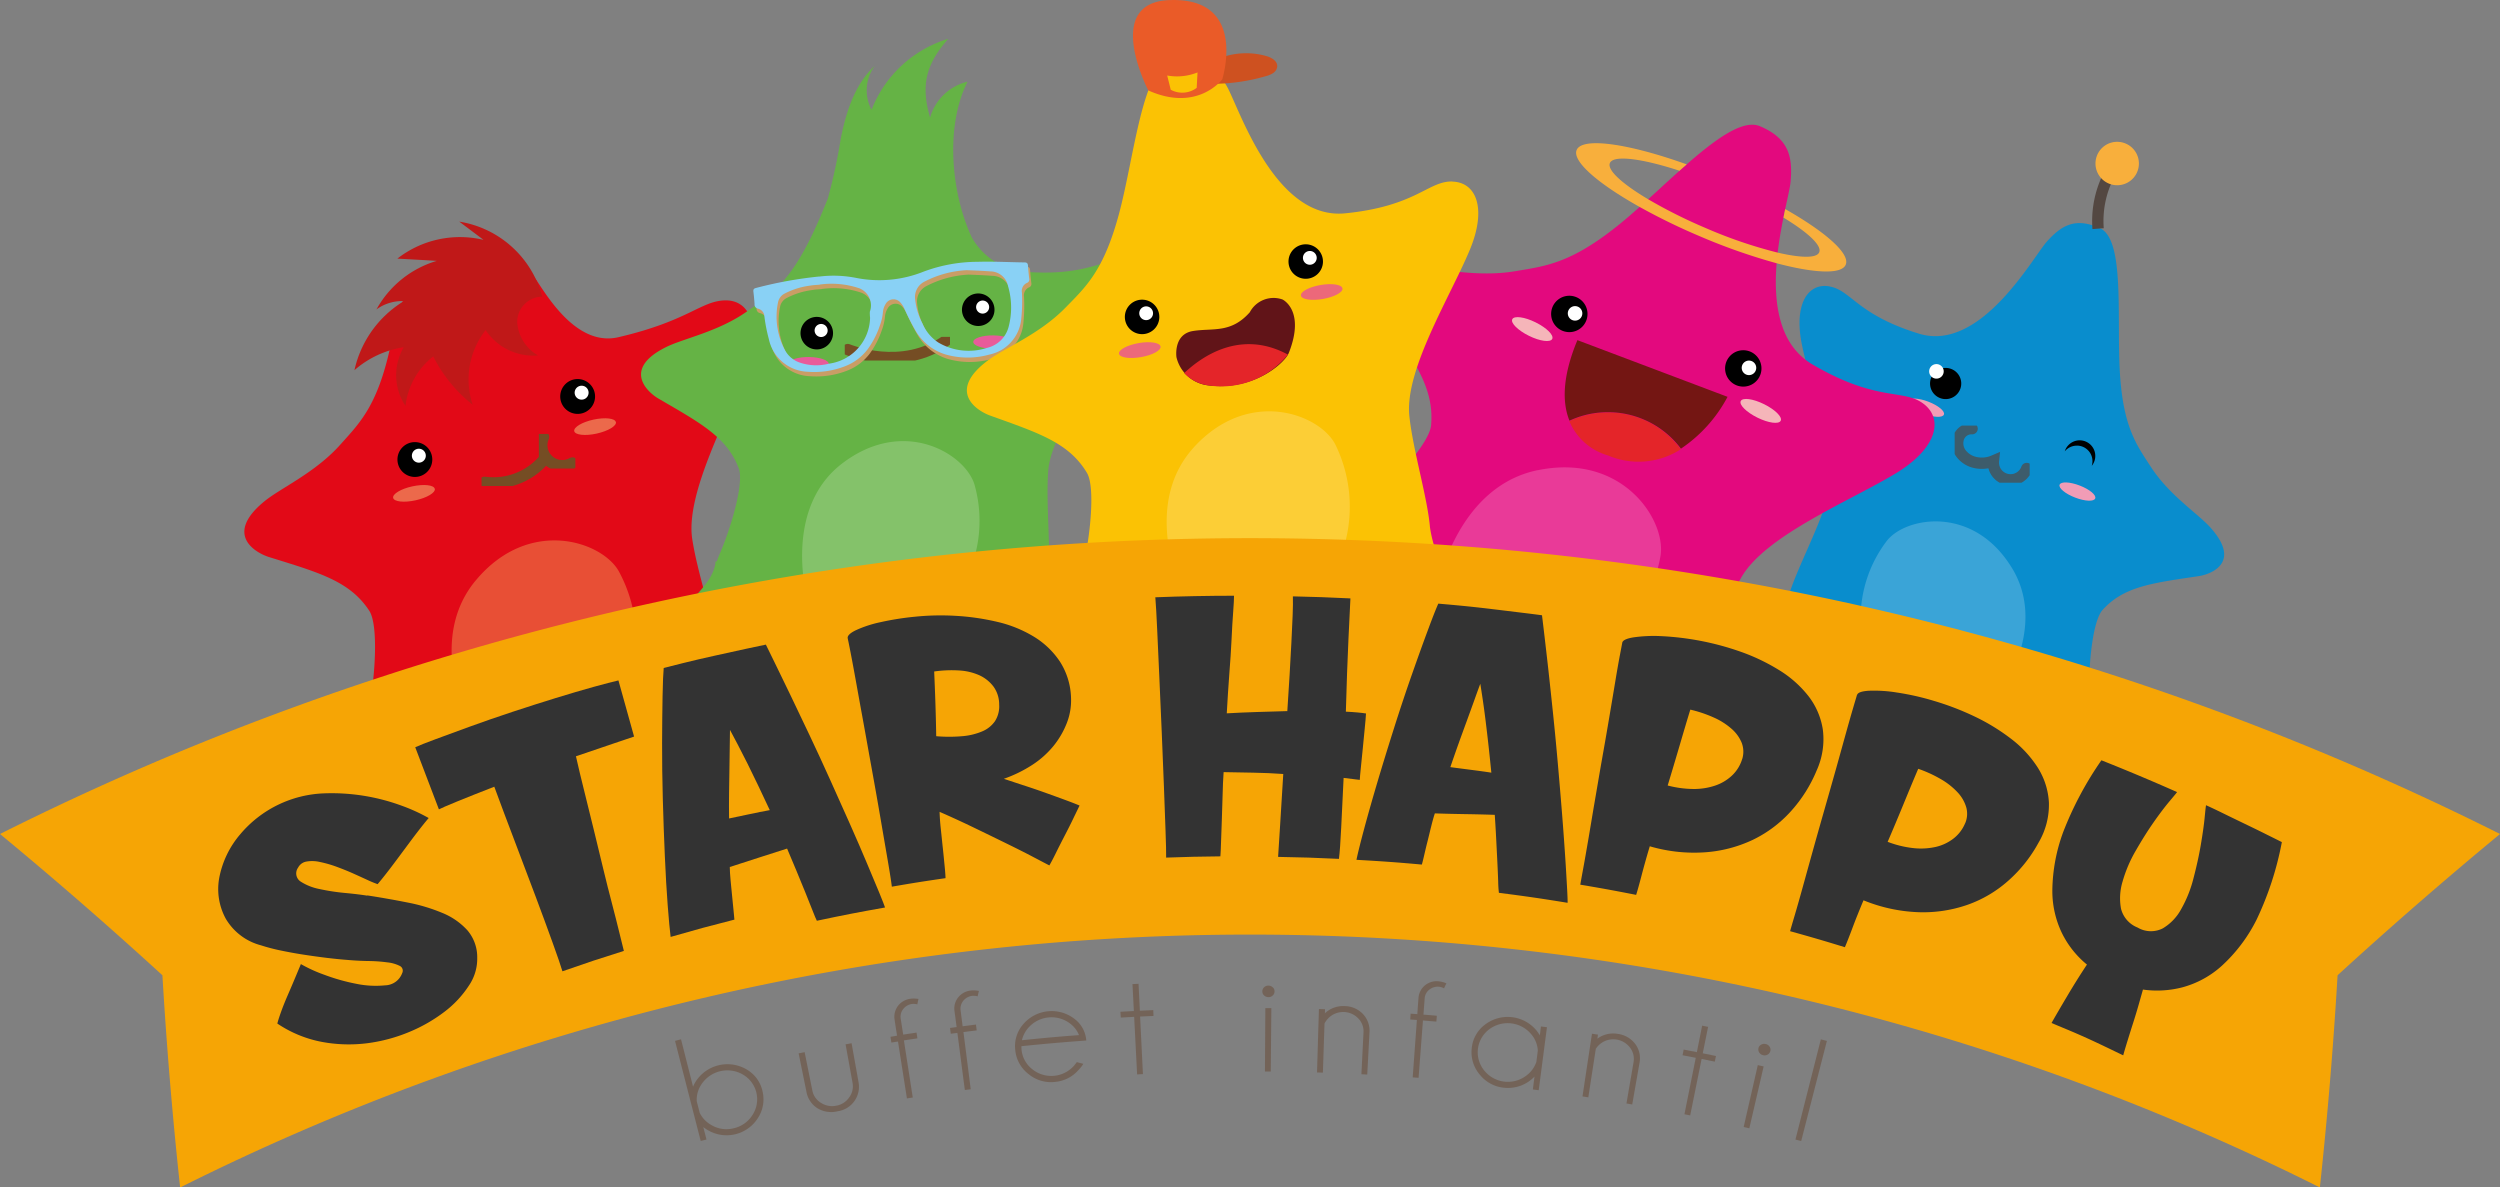 <svg xmlns="http://www.w3.org/2000/svg" xmlns:xlink="http://www.w3.org/1999/xlink" width="220.775" height="104.867" viewBox="0 0 220.775 104.867"><rect x="0" y="0" width="220.775" height="104.867" fill="#808080" stroke="none"/><defs><clipPath id="a"><rect width="14.534" height="15.372" fill="none"/></clipPath><clipPath id="b"><rect width="6.625" height="5.044" fill="none"/></clipPath><clipPath id="c"><rect width="5.814" height="2.631" fill="none"/></clipPath><clipPath id="d"><rect width="3.225" height="3.055" fill="none"/></clipPath><clipPath id="e"><rect width="19.621" height="16.507" fill="none"/></clipPath><clipPath id="f"><rect width="3.575" height="2.106" fill="none"/></clipPath><clipPath id="h"><rect width="15.675" height="13.245" fill="none"/></clipPath><clipPath id="i"><rect width="3.522" height="1.188" fill="none"/></clipPath><clipPath id="k"><rect width="9.293" height="2.09" fill="none"/></clipPath><clipPath id="l"><rect width="24.374" height="9.755" fill="none"/></clipPath><clipPath id="m"><rect width="16.168" height="15.579" fill="none"/></clipPath><clipPath id="n"><rect width="3.681" height="1.39" fill="none"/></clipPath><clipPath id="p"><rect width="182.233" height="40.616" fill="none"/></clipPath></defs><g transform="translate(0.01 -0.003)"><g transform="translate(-0.01 0.003)"><path d="M299.626,42.743c1.9.334,2.435,2.5,7.9,4.169s10.068-6.8,11.3-8.158,2.461-2.175,4.684-1.151,1.443,8.063,1.75,12.837,1.48,6.307,2.742,8.248c1.623,2.5,4.116,4.084,5.235,5.326,2.806,3.114.074,4.143-1.024,4.307-4.058.61-6.593.886-8.487,2.986-.886.981-1.247,4.907-1.172,7.352.005.233,0,.456-.01.684l.111-.053c-.382,1.231.154,2.535.615,3.74a.856.856,0,0,1,.08.44c-.053.3-.4.462-.7.5a5.094,5.094,0,0,1-2.382-.414,5.347,5.347,0,0,1-2.334-1.3c-2.111-1.506-4.461-5.416-7.511-7.389-3.427-2.223-7.14-.912-9.712-.541a9,9,0,0,1-2.939.408,7.816,7.816,0,0,1-3.066-.35c-.361-.143-.737-.414-.705-.737a.792.792,0,0,1,.244-.419,9.922,9.922,0,0,0,1.713-3.018c.658-2.281,2.482-5.66,3.347-8.386,1.119-3.533-1.353-10.068-2.143-14.009-.706-3.522.552-5.421,2.451-5.082" transform="translate(-138.048 -17.442)" fill="#098dcd"/><path d="M350.407,28.5a8.884,8.884,0,0,0-1.14,5.076" transform="translate(-163.983 -13.384)" fill="none" stroke="#534741" stroke-miterlimit="10" stroke-width="1"/><g transform="translate(164.331 46.046)" opacity="0.2"><g clip-path="url(#a)"><path d="M323.164,90.968c2.642,4.387.133,9.272-1.1,11.214a21.96,21.96,0,0,0-4.318-4.111c-2.663-1.724-5.5-1.321-7.829-.881a11.293,11.293,0,0,1,2.18-8.678c1.687-2.127,7.681-3.167,11.065,2.456" transform="translate(-309.791 -86.81)" fill="#fff"/></g></g><path d="M344.849,73.786a1.376,1.376,0,0,0-1.109.5,1.379,1.379,0,1,1,2.382,1.284,1.372,1.372,0,0,0-1.273-1.788" transform="translate(-161.401 -34.429)"/><path d="M321.328,62.44a1.377,1.377,0,1,0,1.554-1.172,1.376,1.376,0,0,0-1.554,1.172" transform="translate(-150.871 -28.764)"/><path d="M322.375,62.622a.642.642,0,1,0-.005,0" transform="translate(-151.366 -29.185)" fill="#fff"/><path d="M342.868,80.522c-.111.292.5.8,1.369,1.135s1.666.371,1.777.074-.5-.8-1.368-1.135-1.666-.371-1.777-.074" transform="translate(-160.985 -37.717)" fill="#f19cb6"/><path d="M317.678,66.562c-.111.292.5.8,1.369,1.135s1.666.371,1.777.074-.5-.8-1.369-1.135-1.666-.371-1.777-.074" transform="translate(-149.157 -31.162)" fill="#f19cb6"/><g transform="translate(172.616 37.585)" opacity="0.7"><g clip-path="url(#b)"><path d="M332.008,74.884a1.519,1.519,0,0,1-2.939-.674,2.626,2.626,0,0,1-1.586.149,2.145,2.145,0,0,1-1.263-.78A1.526,1.526,0,0,1,326,72.141a1.21,1.21,0,0,1,1.183-.774" transform="translate(-325.643 -71.096)" fill="none" stroke="#534741" stroke-linecap="round" stroke-miterlimit="10" stroke-width="1"/></g></g><path d="M348.873,25.267a1.917,1.917,0,1,0,2.164-1.634,1.912,1.912,0,0,0-2.164,1.634" transform="translate(-163.802 -11.09)" fill="#f8af3c"/><path d="M83.129,47.568c-2.154.048-3.209,1.8-9.426,3.252-3.549.827-6.105-3.321-7.235-5.029s-6.291-.822-8.917-.074-2.854.769-4,5.983-2.7,6.7-4.424,8.625c-2.217,2.477-5.23,3.8-6.678,4.981-3.623,2.955-.785,4.556.393,4.928,4.371,1.363,7.124,2.1,8.853,4.737.812,1.236.536,5.623.037,8.3-.048.255-.08.5-.106.753l-.111-.074c.212,1.422-.6,2.769-1.31,4.015a.921.921,0,0,0-.164.472c.005.345.361.573.69.679a5.722,5.722,0,0,0,2.695-.048,5.818,5.818,0,0,0,2.79-1.04c2.583-1.3,5.84-5.214,9.537-6.875,4.159-1.867,8.031.207,10.805,1.056a9.834,9.834,0,0,0,3.167.949,8.678,8.678,0,0,0,3.443.138c.424-.1.881-.329.9-.695a.894.894,0,0,0-.2-.5,11.149,11.149,0,0,1-1.379-3.618c-.334-2.626-1.777-6.662-2.265-9.813-.637-4.084,3.2-10.869,4.742-15.08,1.379-3.766.313-6.068-1.841-6.021" transform="translate(-19.089 -21.042)" fill="#e20917"/><path d="M77.312,93.5c-3.655,4.387-1.724,10.2-.695,12.556a24.487,24.487,0,0,1,5.458-3.8c3.225-1.448,6.286-.525,8.784.361a12.6,12.6,0,0,0-.928-9.94c-1.5-2.636-7.93-4.8-12.619.827" transform="translate(-35.296 -42.248)" fill="#e84f35"/><path d="M60.926,44.661a3.885,3.885,0,0,1,2.445-.748A9.545,9.545,0,0,0,59,50.013a8.589,8.589,0,0,1,4.355-2.026,4.876,4.876,0,0,0,.154,5.182A6.467,6.467,0,0,1,65.959,48.8a12.782,12.782,0,0,0,3.48,4.265,7.069,7.069,0,0,1,1.146-6.593,5.037,5.037,0,0,0,4.625,2.238,3.658,3.658,0,0,1-1.835-2.9,2.241,2.241,0,0,1,2.207-2.291,9.058,9.058,0,0,0-7.331-6.625q1.074.8,2.148,1.613a8.978,8.978,0,0,0-7.607,1.655c1.162.064,2.318.127,3.48.2a8.992,8.992,0,0,0-5.347,4.323" transform="translate(-27.699 -17.324)" fill="#c01818"/><path d="M69.236,75.169a1.538,1.538,0,1,1-1.517-1.56,1.54,1.54,0,0,1,1.517,1.56" transform="translate(-31.061 -34.566)"/><path d="M69.791,75.331a.615.615,0,1,1-.6-.621.613.613,0,0,1,.6.621" transform="translate(-32.188 -35.082)" fill="#fff"/><path d="M96.336,64.669a1.538,1.538,0,1,1-1.517-1.559,1.54,1.54,0,0,1,1.517,1.559" transform="translate(-43.786 -29.635)"/><path d="M96.891,64.841a.615.615,0,1,1-.6-.621.613.613,0,0,1,.6.621" transform="translate(-44.913 -30.157)" fill="#fff"/><path d="M69.117,81.077c.074.345-.69.8-1.708,1.024s-1.9.122-1.973-.217.69-.8,1.7-1.018,1.9-.122,1.973.217" transform="translate(-30.718 -37.917)" fill="#ec694b"/><path d="M99.267,69.967c.074.345-.69.8-1.708,1.024s-1.9.122-1.973-.217.69-.8,1.7-1.018,1.9-.122,1.973.217" transform="translate(-44.875 -32.7)" fill="#ec694b"/><g transform="translate(42.525 40.285)"><g clip-path="url(#c)"><path d="M80.66,78.492a5.864,5.864,0,0,0,5.283-2.042" transform="translate(-80.395 -76.185)" fill="none" stroke="#754d24" stroke-linecap="round" stroke-miterlimit="10" stroke-width="1"/></g></g><g transform="translate(47.586 38.323)"><g clip-path="url(#d)"><path d="M90.353,72.75a1.808,1.808,0,0,0,2.551,2.3" transform="translate(-89.939 -72.485)" fill="none" stroke="#754d24" stroke-linecap="round" stroke-miterlimit="10" stroke-width="1"/></g></g><path d="M272.675,45.419c-1.788-1.363-4.063-.111-9.813-3.48s-2.127-13.993-1.936-16.12-.085-3.824-2.711-4.922-8.047,5.129-12.375,8.641-6.567,3.713-9.224,4.164c-3.427.583-6.747-.3-8.7-.281-4.88.053-3.607,3.209-2.886,4.275,2.679,3.957,4.45,6.344,4.148,9.628-.143,1.538-3.22,4.938-5.373,6.806-.207.175-.393.361-.578.546l-.042-.133c-.753,1.3-2.292,1.867-3.687,2.424a.986.986,0,0,0-.446.281.9.9,0,0,0,.122,1,5.963,5.963,0,0,0,2.233,1.713,6.214,6.214,0,0,0,2.955.971c2.955.615,8.158-.456,12.258.6,4.61,1.183,6.424,5.395,8.132,7.893a10.39,10.39,0,0,0,1.968,2.838,9.079,9.079,0,0,0,2.721,2.355c.408.2.934.308,1.188.021a.977.977,0,0,0,.17-.541,11.6,11.6,0,0,1,1.231-3.851c1.438-2.366,2.886-6.593,4.541-9.49,2.138-3.75,9.686-6.79,13.685-9.224,3.575-2.175,4.206-4.753,2.419-6.116" transform="translate(-102.801 -9.754)" fill="#e3097e"/><g transform="translate(127.067 41.267)" opacity="0.2"><g clip-path="url(#e)"><path d="M248.282,78.052c-5.84,1.2-8.047,7.209-8.742,9.8a25.514,25.514,0,0,1,6.928.451c3.575.918,5.469,3.66,6.938,6.015a13.154,13.154,0,0,0,5.713-8.72c.488-3.13-3.352-9.081-10.842-7.538" transform="translate(-239.54 -77.803)" fill="#fff"/></g></g><path d="M261.08,51.868a1.606,1.606,0,1,1-.223-2.26,1.607,1.607,0,0,1,.223,2.26" transform="translate(-121.251 -23.125)"/><path d="M262.144,52.013a.641.641,0,1,1-.09-.9.64.64,0,0,1,.09.9" transform="translate(-122.553 -23.934)" fill="#fff"/><path d="M290.04,60.938a1.606,1.606,0,1,1-.223-2.26,1.607,1.607,0,0,1,.223,2.26" transform="translate(-134.849 -27.384)"/><path d="M291.1,61.083a.641.641,0,1,1-.09-.9.64.64,0,0,1,.09.9" transform="translate(-136.151 -28.193)" fill="#fff"/><g transform="translate(133.523 28.006)"><g clip-path="url(#f)"><path d="M255.265,54.726c-.164.329-1.082.207-2.058-.276s-1.634-1.135-1.469-1.464,1.082-.207,2.058.276,1.634,1.135,1.469,1.464" transform="translate(-251.711 -52.801)" fill="#f5b5b9"/></g></g><g transform="translate(153.695 35.23)"><g clip-path="url(#f)"><path d="M293.3,68.347c-.164.329-1.082.207-2.058-.276s-1.634-1.135-1.469-1.464,1.082-.207,2.058.276,1.634,1.135,1.469,1.464" transform="translate(-289.741 -66.421)" fill="#f5b5b9"/></g></g><path d="M261.26,69.45a5.268,5.268,0,0,0,3.416,3.029,6.867,6.867,0,0,0,6.424-.546,7.963,7.963,0,0,0-9.84-2.482" transform="translate(-122.672 -32.258)" fill="#e42529"/><path d="M261.609,56.635c-1.384,3.326-1.316,5.586-.7,7.108a8.066,8.066,0,0,1,9.845,2.472,12.6,12.6,0,0,0,4.116-4.578L261.609,56.63Z" transform="translate(-122.31 -26.593)" fill="#741613"/><path d="M286.2,34.574c.414-.965-1.782-2.891-5.342-4.912-.053.239-.1.488-.154.753,2.148,1.3,3.416,2.472,3.156,3.066-.228.536-1.628.5-3.665.027a40.576,40.576,0,0,1-6.344-2.164,44.1,44.1,0,0,1-5.092-2.546c-2.286-1.358-3.644-2.583-3.384-3.2.313-.732,2.817-.408,6.148.679.212-.191.424-.377.637-.562-5.135-1.841-9.224-2.435-9.718-1.273-.419.987,1.872,2.97,5.564,5.034a54.5,54.5,0,0,0,5.241,2.557,52.58,52.58,0,0,0,6.853,2.414c3.336.886,5.729,1,6.1.133" transform="translate(-123.206 -11.199)" fill="#f8af3c"/><path d="M149.721,26.033c-1.973-.408-3.321,1.485-9.267.992a6.06,6.06,0,0,1-4.519-3c-1.857-3.968-2.366-9.866-.387-13.776a4.531,4.531,0,0,0-3.31,3.167c-.833-2.864-.361-4.716,1.607-6.954a10.552,10.552,0,0,0-6.758,6.227c-.011.011-.016.021-.027.027a3.668,3.668,0,0,1,.292-3.867c-1.756,1.623-2.52,4.042-2.992,6.381a50.89,50.89,0,0,1-1.146,5.331c-.435,1.071-.865,2.116-1.31,3.045-2.132,4.509-3.862,5.543-5.835,6.933-2.541,1.793-5.564,2.371-7.129,3.14-3.92,1.936-1.671,3.989-.668,4.567,3.7,2.154,6.047,3.4,7.076,6.164.477,1.294-.684,5.23-1.7,7.575-.1.223-.18.446-.255.663l-.085-.09c-.1,1.337-1.13,2.392-2.032,3.384a.9.9,0,0,0-.249.4c-.069.313.207.6.488.759a5.331,5.331,0,0,0,2.467.52,5.609,5.609,0,0,0,2.764-.361c2.626-.647,6.408-3.527,10.126-4.265,4.18-.833,7.272,1.867,9.622,3.22a9.246,9.246,0,0,0,2.689,1.528,8.115,8.115,0,0,0,3.108.843c.4,0,.87-.117.965-.446a.816.816,0,0,0-.074-.5,10.281,10.281,0,0,1-.5-3.586c.244-2.467-.223-6.44-.011-9.415.276-3.851,5.188-9.235,7.474-12.747,2.042-3.14,1.554-5.464-.419-5.872" transform="translate(-50.104 -3.035)" fill="#65b345"/><g transform="translate(70.83 38.959)" opacity="0.2"><g clip-path="url(#h)"><path d="M137.083,75.405c-4.249,3.23-3.7,8.933-3.257,11.293a23.094,23.094,0,0,1,5.766-2.323c3.241-.647,5.835.838,7.93,2.164a11.778,11.778,0,0,0,1.231-9.251c-.817-2.716-6.222-6.031-11.67-1.883" transform="translate(-133.524 -73.448)" fill="#fff"/></g></g><path d="M136.093,54.537a1.436,1.436,0,1,1-1.056-1.735,1.436,1.436,0,0,1,1.056,1.735" transform="translate(-62.568 -24.776)"/><path d="M136.745,54.651a.576.576,0,1,1-.424-.695.578.578,0,0,1,.424.695" transform="translate(-63.671 -25.33)" fill="#fff"/><path d="M162.973,50.637a1.436,1.436,0,1,1-1.056-1.735,1.436,1.436,0,0,1,1.056,1.735" transform="translate(-75.19 -22.945)"/><path d="M163.635,50.751a.576.576,0,1,1-.424-.695.578.578,0,0,1,.424.695" transform="translate(-76.298 -23.498)" fill="#fff"/><g transform="translate(69.668 31.522)"><g clip-path="url(#i)"><path d="M134.852,60.05c0,.329-.8.583-1.766.573s-1.756-.286-1.756-.61.8-.583,1.766-.573,1.756.286,1.756.61" transform="translate(-131.33 -59.434)" fill="#e85b9a"/></g></g><g transform="translate(85.953 29.613)"><g clip-path="url(#i)"><path d="M165.542,56.45c0,.329-.8.584-1.766.573s-1.756-.286-1.756-.61.8-.584,1.766-.573,1.756.286,1.756.61" transform="translate(-162.025 -55.834)" fill="#e85b9a"/></g></g><g transform="translate(74.601 29.751)"><g clip-path="url(#k)"><path d="M141.13,57.444s4.811,2.058,8.763-.854" transform="translate(-140.865 -56.325)" fill="none" stroke="#754d24" stroke-linecap="round" stroke-miterlimit="10" stroke-width="1"/></g></g><g transform="translate(66.714 23.507)"><g clip-path="url(#l)"><path d="M131.574,45.624a10.293,10.293,0,0,1,3.315.127,10.488,10.488,0,0,0,5.9-.562,13.7,13.7,0,0,1,4.779-.87c1.374-.042,2.753.037,4.127.053.223,0,.3.074.318.286.027.387.064.774.111,1.156a.317.317,0,0,1-.207.371.774.774,0,0,0-.44.833,14.89,14.89,0,0,1-.053,2.281,3.556,3.556,0,0,1-2.827,3.214,7.083,7.083,0,0,1-3.878-.016,4.634,4.634,0,0,1-2.589-2.016,21.114,21.114,0,0,1-1.045-2.042,2.048,2.048,0,0,0-.377-.562.792.792,0,0,0-1.278.18,1.619,1.619,0,0,0-.228.668,4.533,4.533,0,0,1-.281,1.241,7.683,7.683,0,0,1-1.056,2.053,4.561,4.561,0,0,1-2.143,1.57,7.447,7.447,0,0,1-3.156.44,3.648,3.648,0,0,1-3.448-2.907,14.579,14.579,0,0,1-.387-1.973.736.736,0,0,0-.557-.69.373.373,0,0,1-.313-.408c-.021-.366-.058-.727-.1-1.087-.021-.186.016-.281.223-.334a36.134,36.134,0,0,1,5.58-1.013m.042.721c-.271.027-.546.032-.817.08a6.748,6.748,0,0,0-2.3.721,1.105,1.105,0,0,0-.557.774,6.236,6.236,0,0,0,.568,4.111,2.331,2.331,0,0,0,1.374,1.2,4.509,4.509,0,0,0,2.557.09,4.188,4.188,0,0,0,3.634-4.047,3.782,3.782,0,0,1-.021-.541,1.628,1.628,0,0,0-.912-2.063,7.662,7.662,0,0,0-3.527-.334m12.922-1.268a9.062,9.062,0,0,0-3.634.992,1.52,1.52,0,0,0-.854,1.57,5.876,5.876,0,0,0,.652,2.148,3.751,3.751,0,0,0,1.4,1.676,5.258,5.258,0,0,0,4.312.467,2.568,2.568,0,0,0,1.888-1.841,6.667,6.667,0,0,0-.053-3.607,1.6,1.6,0,0,0-1.538-1.3c-.849-.064-1.7-.09-2.175-.111" transform="translate(-125.76 -44.314)" fill="#c99d66"/></g></g><path d="M131.224,44.884a10.292,10.292,0,0,1,3.315.127,10.488,10.488,0,0,0,5.9-.562,13.7,13.7,0,0,1,4.779-.87c1.374-.042,2.753.037,4.127.053.223,0,.3.074.318.286.027.387.064.774.111,1.156a.317.317,0,0,1-.207.371.774.774,0,0,0-.44.833,14.869,14.869,0,0,1-.053,2.281,3.556,3.556,0,0,1-2.827,3.214,7.083,7.083,0,0,1-3.878-.016,4.634,4.634,0,0,1-2.589-2.016A21.116,21.116,0,0,1,138.74,47.7a2.048,2.048,0,0,0-.377-.562.792.792,0,0,0-1.278.18,1.619,1.619,0,0,0-.228.668,4.533,4.533,0,0,1-.281,1.241,7.684,7.684,0,0,1-1.056,2.053,4.561,4.561,0,0,1-2.143,1.57,7.447,7.447,0,0,1-3.156.44,3.648,3.648,0,0,1-3.448-2.907,14.577,14.577,0,0,1-.387-1.973.736.736,0,0,0-.557-.69.373.373,0,0,1-.313-.408c-.021-.366-.058-.727-.1-1.087-.021-.186.016-.281.223-.334a36.133,36.133,0,0,1,5.58-1.013m.042.721c-.271.027-.546.032-.817.08a6.749,6.749,0,0,0-2.3.721,1.105,1.105,0,0,0-.557.774,6.237,6.237,0,0,0,.568,4.111,2.331,2.331,0,0,0,1.374,1.2,4.51,4.51,0,0,0,2.557.09,4.188,4.188,0,0,0,3.633-4.047,3.782,3.782,0,0,1-.021-.541,1.628,1.628,0,0,0-.912-2.063,7.662,7.662,0,0,0-3.527-.334m12.927-1.268a9.062,9.062,0,0,0-3.634.992,1.52,1.52,0,0,0-.854,1.57,5.877,5.877,0,0,0,.652,2.148,3.751,3.751,0,0,0,1.4,1.676,5.258,5.258,0,0,0,4.312.467,2.568,2.568,0,0,0,1.888-1.841,6.719,6.719,0,0,0-.048-3.607,1.6,1.6,0,0,0-1.544-1.3c-.849-.064-1.7-.09-2.175-.111" transform="translate(-58.882 -20.459)" fill="#89d1f5"/><path d="M203.826,20.584c-2.132-.048-3.172,2.18-9.458,2.811s-9.437-9.532-10.476-11.267-2.2-2.88-4.822-2.26-3.3,8.423-4.663,13.526-2.96,6.509-4.747,8.339c-2.3,2.355-5.336,3.533-6.822,4.636-3.708,2.764-.971,4.472.175,4.885,4.259,1.533,6.949,2.382,8.551,5.06.748,1.257.292,5.58-.318,8.211a7.488,7.488,0,0,0-.138.737l-.106-.08c.149,1.416-.716,2.711-1.469,3.915a.947.947,0,0,0-.186.461c-.011.339.329.583.652.7a5.66,5.66,0,0,0,2.668.069,5.86,5.86,0,0,0,2.806-.907c2.61-1.178,6-4.9,9.723-6.381,4.19-1.666,7.93.552,10.635,1.512a9.8,9.8,0,0,0,3.092,1.077,8.7,8.7,0,0,0,3.395.286c.424-.08.886-.286.918-.647a.928.928,0,0,0-.17-.509,11,11,0,0,1-1.209-3.634c-.217-2.61-1.469-6.662-1.819-9.8-.451-4.063,3.633-10.609,5.336-14.7,1.528-3.665.573-5.989-1.56-6.031" transform="translate(-75.576 -4.556)" fill="#fbc204"/><g transform="translate(103.028 36.323)" opacity="0.2"><g clip-path="url(#m)"><path d="M196.607,71.68c-3.8,4.18-2.143,10.009-1.231,12.381a24.26,24.26,0,0,1,5.559-3.522c3.252-1.294,6.233-.244,8.667.737a12.468,12.468,0,0,0-.488-9.866c-1.369-2.668-7.633-5.087-12.513.271" transform="translate(-194.22 -68.482)" fill="#fff"/></g></g><path d="M190.3,51.5a1.522,1.522,0,1,1-1.432-1.607A1.524,1.524,0,0,1,190.3,51.5" transform="translate(-87.922 -23.426)"/><path d="M190.874,51.651a.608.608,0,1,1-.573-.642.61.61,0,0,1,.573.642" transform="translate(-89.05 -23.953)" fill="#fff"/><path d="M217.547,42.285a1.522,1.522,0,1,1-1.432-1.607,1.524,1.524,0,0,1,1.432,1.607" transform="translate(-100.718 -19.101)"/><path d="M218.124,42.431a.608.608,0,1,1-.573-.642.61.61,0,0,1,.573.642" transform="translate(-101.846 -19.624)" fill="#fff"/><path d="M195.833,54.837s-.3-2.037,1.464-2.318,3.342.228,5.013-1.655a2.374,2.374,0,0,1,2.886-1.13s2.037.955.568,4.7c-.355.912-3.092,3.384-7.14,2.886a3.261,3.261,0,0,1-2.79-2.482" transform="translate(-91.94 -23.288)" fill="#611418"/><path d="M197.14,59.857a3.625,3.625,0,0,0,2.106,1.082,7.562,7.562,0,0,0,7.055-2.716c-4.185-2.265-7.622.175-9.161,1.634" transform="translate(-92.564 -26.908)" fill="#e42529"/><g transform="translate(98.811 30.228)"><g clip-path="url(#n)"><path d="M189.948,57.359c.058.339-.716.759-1.729.934s-1.883.042-1.941-.3.716-.759,1.729-.939,1.883-.042,1.941.3" transform="translate(-186.272 -56.983)" fill="#ec687a"/></g></g><g transform="translate(114.878 25.093)"><g clip-path="url(#n)"><path d="M220.238,47.684c.058.339-.716.759-1.729.934s-1.883.042-1.941-.3.716-.759,1.729-.934,1.883-.042,1.941.3" transform="translate(-216.562 -47.308)" fill="#ec687a"/></g></g><path d="M206.237,10.894a2.2,2.2,0,0,0,.658-.281.782.782,0,0,0,.355-.6c.011-.477-.515-.769-.971-.9a6.535,6.535,0,0,0-3.681.037.746.746,0,0,0-.239.106.78.78,0,0,0-.18.212c-.271.4-.536.8-.8,1.2-.149.223-.3.536-.127.743a.617.617,0,0,0,.52.154,16.772,16.772,0,0,0,4.466-.674" transform="translate(-94.457 -4.165)" fill="#ce5120"/><path d="M191.8.012c-5.877.249-1.835,7.978-1.835,7.978C194.321,9.947,196.5,7,196.5,7c.6-2.164,1.172-7.235-4.705-6.986m2.44,7.75a2.128,2.128,0,0,1-2.291.164l-.313-1.257A4.865,4.865,0,0,0,194.31,6.4Z" transform="translate(-88.556 -0.003)" fill="#ea5b28"/><path d="M204.862,146.94a211.015,211.015,0,0,0-188.964,0q-1.01-9.357-1.565-18.741Q7.315,121.778-.01,115.723a246.271,246.271,0,0,1,220.775,0q-7.336,6.063-14.343,12.476-.557,9.4-1.565,18.741" transform="translate(0.01 -42.073)" fill="#f6a505"/><g transform="translate(19.276 52.597)"><g clip-path="url(#p)"><path d="M49.478,141.087c1.231.191,2.419.4,3.575.631a15.57,15.57,0,0,1,3.087.928,6.067,6.067,0,0,1,2.191,1.528,3.651,3.651,0,0,1,.865,2.419,4.21,4.21,0,0,1-.743,2.472,9.161,9.161,0,0,1-2.132,2.286,13.8,13.8,0,0,1-3.119,1.793,14.409,14.409,0,0,1-3.729,1,12.931,12.931,0,0,1-3.984-.117,10.537,10.537,0,0,1-3.946-1.623c.074-.286.191-.647.35-1.087s.345-.9.557-1.39.419-.971.621-1.453.387-.923.552-1.321a12.8,12.8,0,0,0,2.069.944,17.538,17.538,0,0,0,2.785.79,8.457,8.457,0,0,0,2.589.143,1.643,1.643,0,0,0,1.5-1.072.469.469,0,0,0-.217-.647A3.2,3.2,0,0,0,51.239,147a13.437,13.437,0,0,0-1.666-.117q-.947-.016-1.878-.1-.756-.056-1.75-.175c-.663-.08-1.347-.175-2.042-.281s-1.384-.233-2.048-.371a16.351,16.351,0,0,1-1.761-.461,5.1,5.1,0,0,1-3.114-2.366,5.47,5.47,0,0,1-.562-3.618,8.309,8.309,0,0,1,1.851-3.824,10.16,10.16,0,0,1,7.437-3.612,17.906,17.906,0,0,1,6.763,1.071,15.673,15.673,0,0,1,2.44,1.109c-.244.286-.557.674-.939,1.167s-.774,1.024-1.188,1.581-.833,1.125-1.257,1.681-.8,1.029-1.125,1.411a9.825,9.825,0,0,1-.923-.382c-.393-.18-.822-.377-1.284-.583s-.955-.4-1.464-.589a10.246,10.246,0,0,0-1.443-.408,2.977,2.977,0,0,0-1.178-.032,1.015,1.015,0,0,0-.732.536.863.863,0,0,0,.228,1.231,4.722,4.722,0,0,0,1.666.658,18.422,18.422,0,0,0,2.233.345c.79.074,1.448.154,1.979.239" transform="translate(-36.328 -114.612)" fill="#333"/><path d="M88.449,118.249c-.339.117-.971.329-1.9.642s-2.01.679-3.236,1.1c.217.971.472,2.026.753,3.151s.562,2.26.838,3.4.552,2.265.817,3.374.525,2.132.774,3.077.456,1.782.636,2.509.318,1.289.414,1.676c-2.18.684-3.268,1.045-5.426,1.8q-.207-.7-.854-2.493c-.43-1.194-.934-2.573-1.517-4.122s-1.2-3.183-1.846-4.885-1.252-3.3-1.8-4.8q-1.925.748-3.273,1.3c-.9.371-1.437.6-1.618.7-.838-2.2-1.252-3.289-2.09-5.485.313-.143.9-.382,1.777-.705s1.894-.7,3.05-1.119,2.4-.854,3.734-1.294,2.61-.849,3.835-1.225,2.334-.705,3.331-.981,1.735-.467,2.217-.578c.552,1.979.827,2.97,1.379,4.949" transform="translate(-51.727 -105.8)" fill="#333"/><path d="M123.9,131.72c-.074-.143-.207-.446-.387-.918s-.4-1.013-.647-1.623-.515-1.262-.8-1.947-.546-1.315-.8-1.9c-.727.228-1.565.493-2.514.806s-1.8.589-2.546.822c0,.3.027.684.069,1.162s.09.949.138,1.416.09.9.127,1.284.064.652.074.785c-2.26.573-3.39.881-5.633,1.528-.074-.6-.164-1.533-.26-2.806s-.18-2.705-.249-4.3-.133-3.278-.18-5.044-.069-3.421-.064-4.981.021-2.933.042-4.127.058-2.026.1-2.493c.276-.069.854-.217,1.724-.435s1.809-.435,2.817-.658,1.936-.424,2.8-.615,1.422-.3,1.681-.355c.138.286.4.822.79,1.613s.838,1.724,1.358,2.8,1.082,2.265,1.7,3.565,1.22,2.615,1.825,3.952,1.188,2.642,1.756,3.92,1.066,2.435,1.5,3.464.8,1.9,1.087,2.6.456,1.135.509,1.3c-2.414.43-3.618.663-6.021,1.172m-7.755-9.033q.891-.183,1.814-.382c.615-.133,1.209-.249,1.782-.355-.334-.716-.668-1.427-1-2.122s-.652-1.353-.96-1.973-.6-1.188-.87-1.7-.5-.944-.684-1.289c-.011.408-.016.907-.021,1.485s-.016,1.22-.027,1.915-.021,1.422-.032,2.175-.011,1.5,0,2.249" transform="translate(-71.034 -102.992)" fill="#333"/><path d="M154.882,116.876c.652.217,1.3.43,1.947.642s1.268.424,1.857.637,1.135.408,1.623.589.918.345,1.284.5c-.143.3-.339.695-.578,1.194s-.5,1.008-.769,1.528-.525,1.024-.759,1.5-.424.833-.562,1.066c-.292-.149-.785-.408-1.48-.774s-1.5-.769-2.4-1.209-1.867-.912-2.891-1.406-2-.939-2.923-1.342c.011.4.042.9.106,1.491s.122,1.183.186,1.766.111,1.114.159,1.586.069.812.074,1.013c-1.9.276-2.848.424-4.742.753-.053-.44-.17-1.2-.355-2.276s-.4-2.323-.642-3.74-.509-2.923-.8-4.525-.562-3.14-.833-4.615-.509-2.822-.732-4.031-.4-2.122-.536-2.753c-.037-.217.2-.456.727-.711a10.2,10.2,0,0,1,2.132-.7,25.023,25.023,0,0,1,3.1-.493,22.455,22.455,0,0,1,3.6-.074,21.094,21.094,0,0,1,3.649.53,10.959,10.959,0,0,1,3.22,1.3,7.319,7.319,0,0,1,2.307,2.2,6.235,6.235,0,0,1,.987,3.183,5.477,5.477,0,0,1-.366,2.238,7.576,7.576,0,0,1-1.172,2.026,8.1,8.1,0,0,1-1.888,1.687,11.705,11.705,0,0,1-2.52,1.231m-5.952-3.766a13.49,13.49,0,0,0,2.27,0,5.685,5.685,0,0,0,1.766-.419,2.576,2.576,0,0,0,1.14-.9,2.437,2.437,0,0,0,.377-1.475A2.681,2.681,0,0,0,154,108.75a3.269,3.269,0,0,0-1.231-1,5.064,5.064,0,0,0-1.809-.435,10.826,10.826,0,0,0-2.207.09c.037.843.074,1.745.106,2.711s.058,1.963.074,2.986" transform="translate(-85.532 -100.703)" fill="#333"/><path d="M210.938,109.561q-.024.461-.111,1.321c-.058.573-.117,1.156-.17,1.75s-.111,1.156-.17,1.687-.085.9-.1,1.125c-.286-.037-.759-.1-1.427-.175q-.119,2.451-.212,4.371c-.064,1.278-.127,2.207-.2,2.779-2.148-.1-3.22-.138-5.373-.175.032-.509.09-1.422.175-2.748s.18-2.848.281-4.572c-.859-.064-1.745-.1-2.652-.117l-2.615-.048c-.042.6-.074,1.278-.09,2.042s-.042,1.5-.069,2.207-.053,1.353-.069,1.941-.037,1-.058,1.247c-1.915.021-2.875.042-4.79.111.005-.44-.011-1.231-.053-2.371s-.085-2.445-.143-3.925-.117-3.066-.191-4.753-.143-3.3-.212-4.854-.133-2.955-.191-4.222-.111-2.223-.164-2.864q3.469-.135,6.949-.138c0,.265-.021.743-.074,1.427s-.1,1.491-.143,2.424-.111,1.957-.2,3.087-.154,2.276-.223,3.448c.859-.048,1.745-.09,2.652-.117l2.695-.08q.111-1.623.2-3.161t.159-2.88c.042-.9.085-1.7.111-2.4s.037-1.273.021-1.692c2.032.048,3.05.08,5.082.18-.011.244-.032.684-.064,1.326s-.069,1.406-.111,2.3-.085,1.888-.122,2.981-.074,2.228-.106,3.395c.371.016.706.042,1.013.069s.557.058.753.09" transform="translate(-109.581 -99.169)" fill="#333"/><path d="M238.4,126.041a9.527,9.527,0,0,1-.064-.992c-.016-.5-.042-1.087-.074-1.745s-.069-1.363-.106-2.1-.08-1.422-.122-2.053c-.758-.027-1.639-.048-2.631-.064s-1.883-.037-2.658-.064c-.1.281-.2.652-.318,1.119s-.223.928-.34,1.384-.212.875-.3,1.252-.154.637-.191.764c-2.307-.207-3.464-.286-5.776-.419q.183-.883.679-2.732t1.178-4.148q.684-2.3,1.485-4.822t1.575-4.721q.772-2.2,1.4-3.883c.414-1.119.721-1.894.912-2.318.281.027.87.074,1.761.159s1.841.186,2.859.308,1.963.239,2.838.345,1.443.18,1.7.218c.037.318.111.912.212,1.782s.223,1.9.355,3.092.271,2.5.419,3.925.286,2.875.414,4.334.249,2.886.361,4.281.2,2.647.276,3.766.127,2.058.17,2.811.058,1.225.053,1.4c-2.419-.393-3.628-.568-6.058-.881m-4.3-11.1q.9.119,1.83.239c.621.08,1.22.159,1.793.249-.08-.79-.159-1.565-.244-2.334s-.17-1.491-.255-2.18-.17-1.321-.255-1.894-.159-1.056-.223-1.443c-.143.387-.313.849-.509,1.4s-.414,1.146-.652,1.8-.488,1.331-.743,2.042-.5,1.416-.743,2.127" transform="translate(-125.307 -99.789)" fill="#333"/><path d="M266.8,106.488c.037-.217.371-.382,1.008-.483a12.763,12.763,0,0,1,2.429-.106,24.695,24.695,0,0,1,6.981,1.363,17.467,17.467,0,0,1,3.405,1.618,9.788,9.788,0,0,1,2.6,2.286,6.417,6.417,0,0,1,1.289,2.96,6.688,6.688,0,0,1-.541,3.634,12.463,12.463,0,0,1-2.307,3.639,10.9,10.9,0,0,1-3.331,2.488,11.808,11.808,0,0,1-4.2,1.1,13.9,13.9,0,0,1-4.9-.53c-.287.955-.525,1.814-.721,2.562s-.355,1.326-.483,1.729c-1.968-.387-2.955-.568-4.933-.9.042-.239.127-.721.26-1.437s.281-1.581.456-2.594.355-2.138.568-3.368.419-2.472.642-3.724.435-2.477.637-3.676.382-2.265.536-3.2.292-1.713.408-2.318.18-.955.2-1.045m10.593,10.269a2.2,2.2,0,0,0-.048-1.443,3.327,3.327,0,0,0-.912-1.247,6.145,6.145,0,0,0-1.581-.992,11.248,11.248,0,0,0-2.042-.684c-.313,1.018-.631,2.1-.965,3.236s-.679,2.292-1.034,3.464a9.18,9.18,0,0,0,2.233.308,5.888,5.888,0,0,0,1.936-.292,4.056,4.056,0,0,0,1.5-.886,3.312,3.312,0,0,0,.912-1.475" transform="translate(-142.817 -102.319)" fill="#333"/><path d="M303.929,115.366c.058-.212.408-.339,1.056-.377a12.424,12.424,0,0,1,2.44.154,23,23,0,0,1,3.278.737,24.357,24.357,0,0,1,3.565,1.363,17.976,17.976,0,0,1,3.241,1.973,9.875,9.875,0,0,1,2.376,2.557,6.41,6.41,0,0,1,.987,3.082,6.592,6.592,0,0,1-.918,3.554,12.335,12.335,0,0,1-2.689,3.374,10.823,10.823,0,0,1-3.6,2.116,11.916,11.916,0,0,1-4.318.647,14.141,14.141,0,0,1-4.848-1.05q-.581,1.384-.987,2.472c-.271.727-.493,1.284-.658,1.671-1.931-.594-2.9-.875-4.838-1.416.064-.233.2-.7.408-1.4s.446-1.544.721-2.536.578-2.09.912-3.289.679-2.413,1.029-3.639.69-2.419,1.019-3.591.615-2.217.87-3.13.472-1.671.647-2.265.281-.934.3-1.018m9.548,11.357a2.145,2.145,0,0,0,.1-1.437,3.3,3.3,0,0,0-.785-1.337,6.32,6.32,0,0,0-1.48-1.156,11.238,11.238,0,0,0-1.973-.9c-.419.981-.849,2.021-1.3,3.119s-.918,2.212-1.4,3.331a9.086,9.086,0,0,0,2.2.546,6.01,6.01,0,0,0,1.968-.08,4.025,4.025,0,0,0,1.6-.721,3.3,3.3,0,0,0,1.066-1.369" transform="translate(-159.209 -106.587)" fill="#333"/><path d="M361.877,133.815a27.88,27.88,0,0,1-2.223,6.827,14.016,14.016,0,0,1-3.077,4.09,8.479,8.479,0,0,1-3.474,1.9,8.9,8.9,0,0,1-3.49.2c-.122.43-.255.9-.4,1.406s-.3,1.018-.467,1.538-.324,1.024-.477,1.517-.287.939-.4,1.347c-.361-.17-.828-.4-1.4-.674s-1.167-.557-1.788-.838-1.22-.541-1.793-.78-1.024-.424-1.347-.568c.419-.737.886-1.538,1.406-2.413s1.087-1.788,1.719-2.742a8.368,8.368,0,0,1-2.185-2.732,8.555,8.555,0,0,1-.87-3.867,15.354,15.354,0,0,1,.949-5.082,30,30,0,0,1,3.384-6.36q3.366,1.337,6.678,2.806c-.016.042-.239.308-.652.8s-.891,1.119-1.422,1.878-1.056,1.6-1.581,2.514a11.8,11.8,0,0,0-1.151,2.7,5.088,5.088,0,0,0-.143,2.4,2.418,2.418,0,0,0,1.464,1.671,2.305,2.305,0,0,0,2.228.074,4.411,4.411,0,0,0,1.628-1.708,10.911,10.911,0,0,0,1.082-2.716c.27-1.034.488-2.016.647-2.955s.276-1.745.34-2.419.106-1.034.122-1.077q.652.294,1.544.732c.594.292,1.2.584,1.825.886s1.231.594,1.825.891,1.093.541,1.5.748" transform="translate(-179.644 -112.04)" fill="#333"/></g></g><path d="M112.37,173.168c.212-.053.318-.08.53-.138.424,1.671.637,2.509,1.061,4.18a3.592,3.592,0,0,1,.233-.446,3.335,3.335,0,0,1,4.493-1.077,2.949,2.949,0,0,1,1.416,1.957,3.022,3.022,0,0,1-.43,2.366,3.267,3.267,0,0,1-4.392,1.05,3.325,3.325,0,0,1-.414-.281c.111.44.17.658.281,1.1-.2.053-.3.08-.509.127q-1.138-4.416-2.27-8.842m1.915,5.315c.106.414.159.626.265,1.04a2.46,2.46,0,0,0,1.013,1.072,2.589,2.589,0,0,0,2,.292,2.622,2.622,0,0,0,1.644-1.162,2.528,2.528,0,0,0-.817-3.565,2.741,2.741,0,0,0-3.708.886,2.422,2.422,0,0,0-.393,1.438" transform="translate(-52.759 -81.249)" fill="#736358"/><path d="M136.377,179.7a2.355,2.355,0,0,1-1.782-.281,2.179,2.179,0,0,1-.949-1.411c-.276-1.369-.419-2.058-.695-3.427l.53-.106c.271,1.353.408,2.032.679,3.384a1.643,1.643,0,0,0,.753,1.087,1.82,1.82,0,0,0,1.369.255,1.729,1.729,0,0,0,1.13-.727,1.637,1.637,0,0,0,.3-1.289c-.244-1.358-.371-2.037-.615-3.4.212-.037.318-.058.53-.1.244,1.379.371,2.069.615,3.443a2.185,2.185,0,0,1-1.851,2.567" transform="translate(-62.423 -81.559)" fill="#736358"/><path d="M149.428,169.963c.313,2.01.467,3.018.78,5.029l-.515.08c-.318-2.01-.472-3.013-.79-5.023-.233.037-.35.053-.583.09-.032-.2-.048-.308-.08-.509.233-.037.35-.058.583-.1-.1-.6-.143-.9-.233-1.5a1.6,1.6,0,0,1,.334-1.156,1.636,1.636,0,0,1,1.061-.6,2.408,2.408,0,0,1,.727.016c-.042.191-.064.286-.1.477a1.348,1.348,0,0,0-.5-.032,1.207,1.207,0,0,0-.743.44,1.092,1.092,0,0,0-.233.806c.09.583.138.875.228,1.459.472-.074.705-.106,1.178-.18.032.2.048.308.074.509l-1.172.175" transform="translate(-69.602 -78.071)" fill="#736358"/><path d="M159.338,168.574c.26,2.021.387,3.029.642,5.044-.207.027-.308.037-.52.064-.265-2.016-.393-3.024-.658-5.044-.233.032-.35.048-.583.074-.027-.207-.042-.308-.069-.509l.584-.08c-.08-.6-.117-.9-.2-1.506a1.58,1.58,0,0,1,.366-1.146,1.642,1.642,0,0,1,1.077-.573,2.285,2.285,0,0,1,.727.037c-.048.191-.069.286-.117.477a1.251,1.251,0,0,0-.5-.042,1.2,1.2,0,0,0-.753.419,1.112,1.112,0,0,0-.255.8c.074.589.111.881.186,1.464.472-.058.706-.09,1.178-.149.027.207.037.308.064.515-.472.058-.706.085-1.178.149" transform="translate(-74.255 -77.424)" fill="#736358"/><path d="M169.544,171.439a2.829,2.829,0,0,0,.011.292,2.478,2.478,0,0,0,.955,1.74,2.677,2.677,0,0,0,3.7-.34c.08-.1.154-.191.228-.292l.573.149a2.733,2.733,0,0,1-.377.493,3.122,3.122,0,0,1-2.159,1.109,3.086,3.086,0,0,1-2.313-.706,3.017,3.017,0,0,1-1.162-2.1,2.95,2.95,0,0,1,.716-2.307,3.3,3.3,0,0,1,4.578-.408,2.6,2.6,0,0,1,.976,1.862c-2.291.17-3.437.271-5.723.5m.037-.525c2.016-.207,3.024-.3,5.045-.451a2.378,2.378,0,0,0-.711-.965,2.72,2.72,0,0,0-3.777.334,2.507,2.507,0,0,0-.552,1.082" transform="translate(-79.343 -79.043)" fill="#736358"/><path d="M187.708,166.193c-.048-.949-.074-1.427-.122-2.376l.536-.026c.048.949.069,1.427.117,2.376l1.183-.053c.011.207.011.308.021.515l-1.183.053c.1,2.032.149,3.05.249,5.082l-.514.027c-.106-2.032-.159-3.05-.26-5.082-.472.027-.711.037-1.183.064-.011-.207-.016-.308-.032-.514.472-.027.711-.042,1.183-.064" transform="translate(-87.577 -76.911)" fill="#736358"/><path d="M211.073,164.244a.467.467,0,0,1,.154.355.475.475,0,0,1-.164.366.524.524,0,0,1-.377.143.556.556,0,0,1-.382-.149.467.467,0,0,1-.154-.371.472.472,0,0,1,.159-.355.528.528,0,0,1,.382-.143.534.534,0,0,1,.377.154m-.122,1.835c-.021,2.244-.032,3.363-.053,5.6h-.514c.016-2.244.021-3.363.037-5.6h.53" transform="translate(-98.672 -77.051)" fill="#736358"/><path d="M219.913,169.026c-.058,1.74-.085,2.61-.143,4.35-.207-.005-.313-.011-.52-.016.069-2.238.1-3.358.17-5.6l.536.016c0,.143-.005.217-.011.361a2.337,2.337,0,0,1,1.713-.637,2.27,2.27,0,0,1,1.65.7,2.137,2.137,0,0,1,.578,1.6c-.08,1.5-.117,2.249-.2,3.745l-.515-.027c.074-1.48.111-2.217.186-3.692a1.628,1.628,0,0,0-.472-1.247,1.842,1.842,0,0,0-2.53-.106,1.918,1.918,0,0,0-.44.562" transform="translate(-102.945 -78.652)" fill="#736358"/><path d="M235.9,166.817c-.154,2.026-.233,3.045-.387,5.071-.207-.016-.313-.021-.52-.037.149-2.032.223-3.045.371-5.071-.233-.016-.35-.027-.589-.042.016-.207.021-.308.037-.514l.589.042c.042-.6.064-.907.111-1.512a1.589,1.589,0,0,1,.589-1.05,1.62,1.62,0,0,1,1.167-.339,2.354,2.354,0,0,1,.7.18c-.085.175-.127.265-.207.44a1.294,1.294,0,0,0-.477-.143,1.206,1.206,0,0,0-.822.26,1.072,1.072,0,0,0-.408.732c-.042.589-.069.886-.111,1.475.472.037.711.053,1.183.1-.016.207-.027.308-.042.515-.472-.037-.706-.058-1.178-.1" transform="translate(-110.238 -76.707)" fill="#736358"/><path d="M250.915,175.779l-.52-.069c.058-.456.085-.679.143-1.135a3.227,3.227,0,0,1-2.711.981,3.1,3.1,0,0,1-2.122-1.156,3.031,3.031,0,0,1-.711-2.3,2.939,2.939,0,0,1,1.167-2.111,3.3,3.3,0,0,1,4.562.525,3.669,3.669,0,0,1,.286.419c.042-.313.058-.472.1-.785.212.027.318.042.53.069-.292,2.223-.435,3.331-.727,5.554m-.207-2.509c.053-.4.08-.6.127-1a2.432,2.432,0,0,0-.562-1.406,2.714,2.714,0,0,0-3.766-.43,2.54,2.54,0,0,0-.382,3.639,2.682,2.682,0,0,0,3.7.419,2.528,2.528,0,0,0,.886-1.215" transform="translate(-115.027 -79.501)" fill="#736358"/><path d="M264.628,173.4c-.265,1.719-.4,2.578-.663,4.3l-.515-.08c.334-2.217.5-3.326.838-5.538l.53.08c-.021.143-.032.212-.053.355a2.35,2.35,0,0,1,1.782-.424,2.3,2.3,0,0,1,1.56.891,2.111,2.111,0,0,1,.382,1.655c-.26,1.48-.387,2.217-.647,3.692-.2-.037-.308-.053-.509-.09.249-1.459.377-2.185.626-3.644a1.631,1.631,0,0,0-.318-1.294,1.847,1.847,0,0,0-2.5-.414,1.891,1.891,0,0,0-.5.5" transform="translate(-123.7 -80.794)" fill="#736358"/><path d="M281.368,173.094c.186-.934.281-1.4.467-2.334l.525.106c-.191.934-.281,1.4-.472,2.334l1.167.239-.106.5-1.162-.239-1.008,4.986c-.2-.042-.3-.064-.509-.1.4-1.994.6-2.992,1-4.986-.467-.1-.7-.138-1.167-.228.037-.2.058-.3.1-.5.467.09.7.138,1.167.228" transform="translate(-131.518 -80.184)" fill="#736358"/><path d="M292.566,174.029a.474.474,0,0,1,.074.382.479.479,0,0,1-.239.324.526.526,0,0,1-.4.058.546.546,0,0,1-.339-.228.49.49,0,0,1-.074-.393.456.456,0,0,1,.233-.308.546.546,0,0,1,.409-.058.516.516,0,0,1,.334.228m-.52,1.756c-.5,2.185-.759,3.278-1.262,5.458-.2-.048-.3-.069-.5-.117l1.247-5.464c.207.048.313.069.52.117" transform="translate(-136.298 -81.607)" fill="#736358"/><path d="M301.68,173.173q-1.138,4.424-2.27,8.842c-.2-.053-.3-.079-.509-.127l2.244-8.848c.212.053.318.08.53.138" transform="translate(-140.346 -81.254)" fill="#736358"/></g></g></svg>
